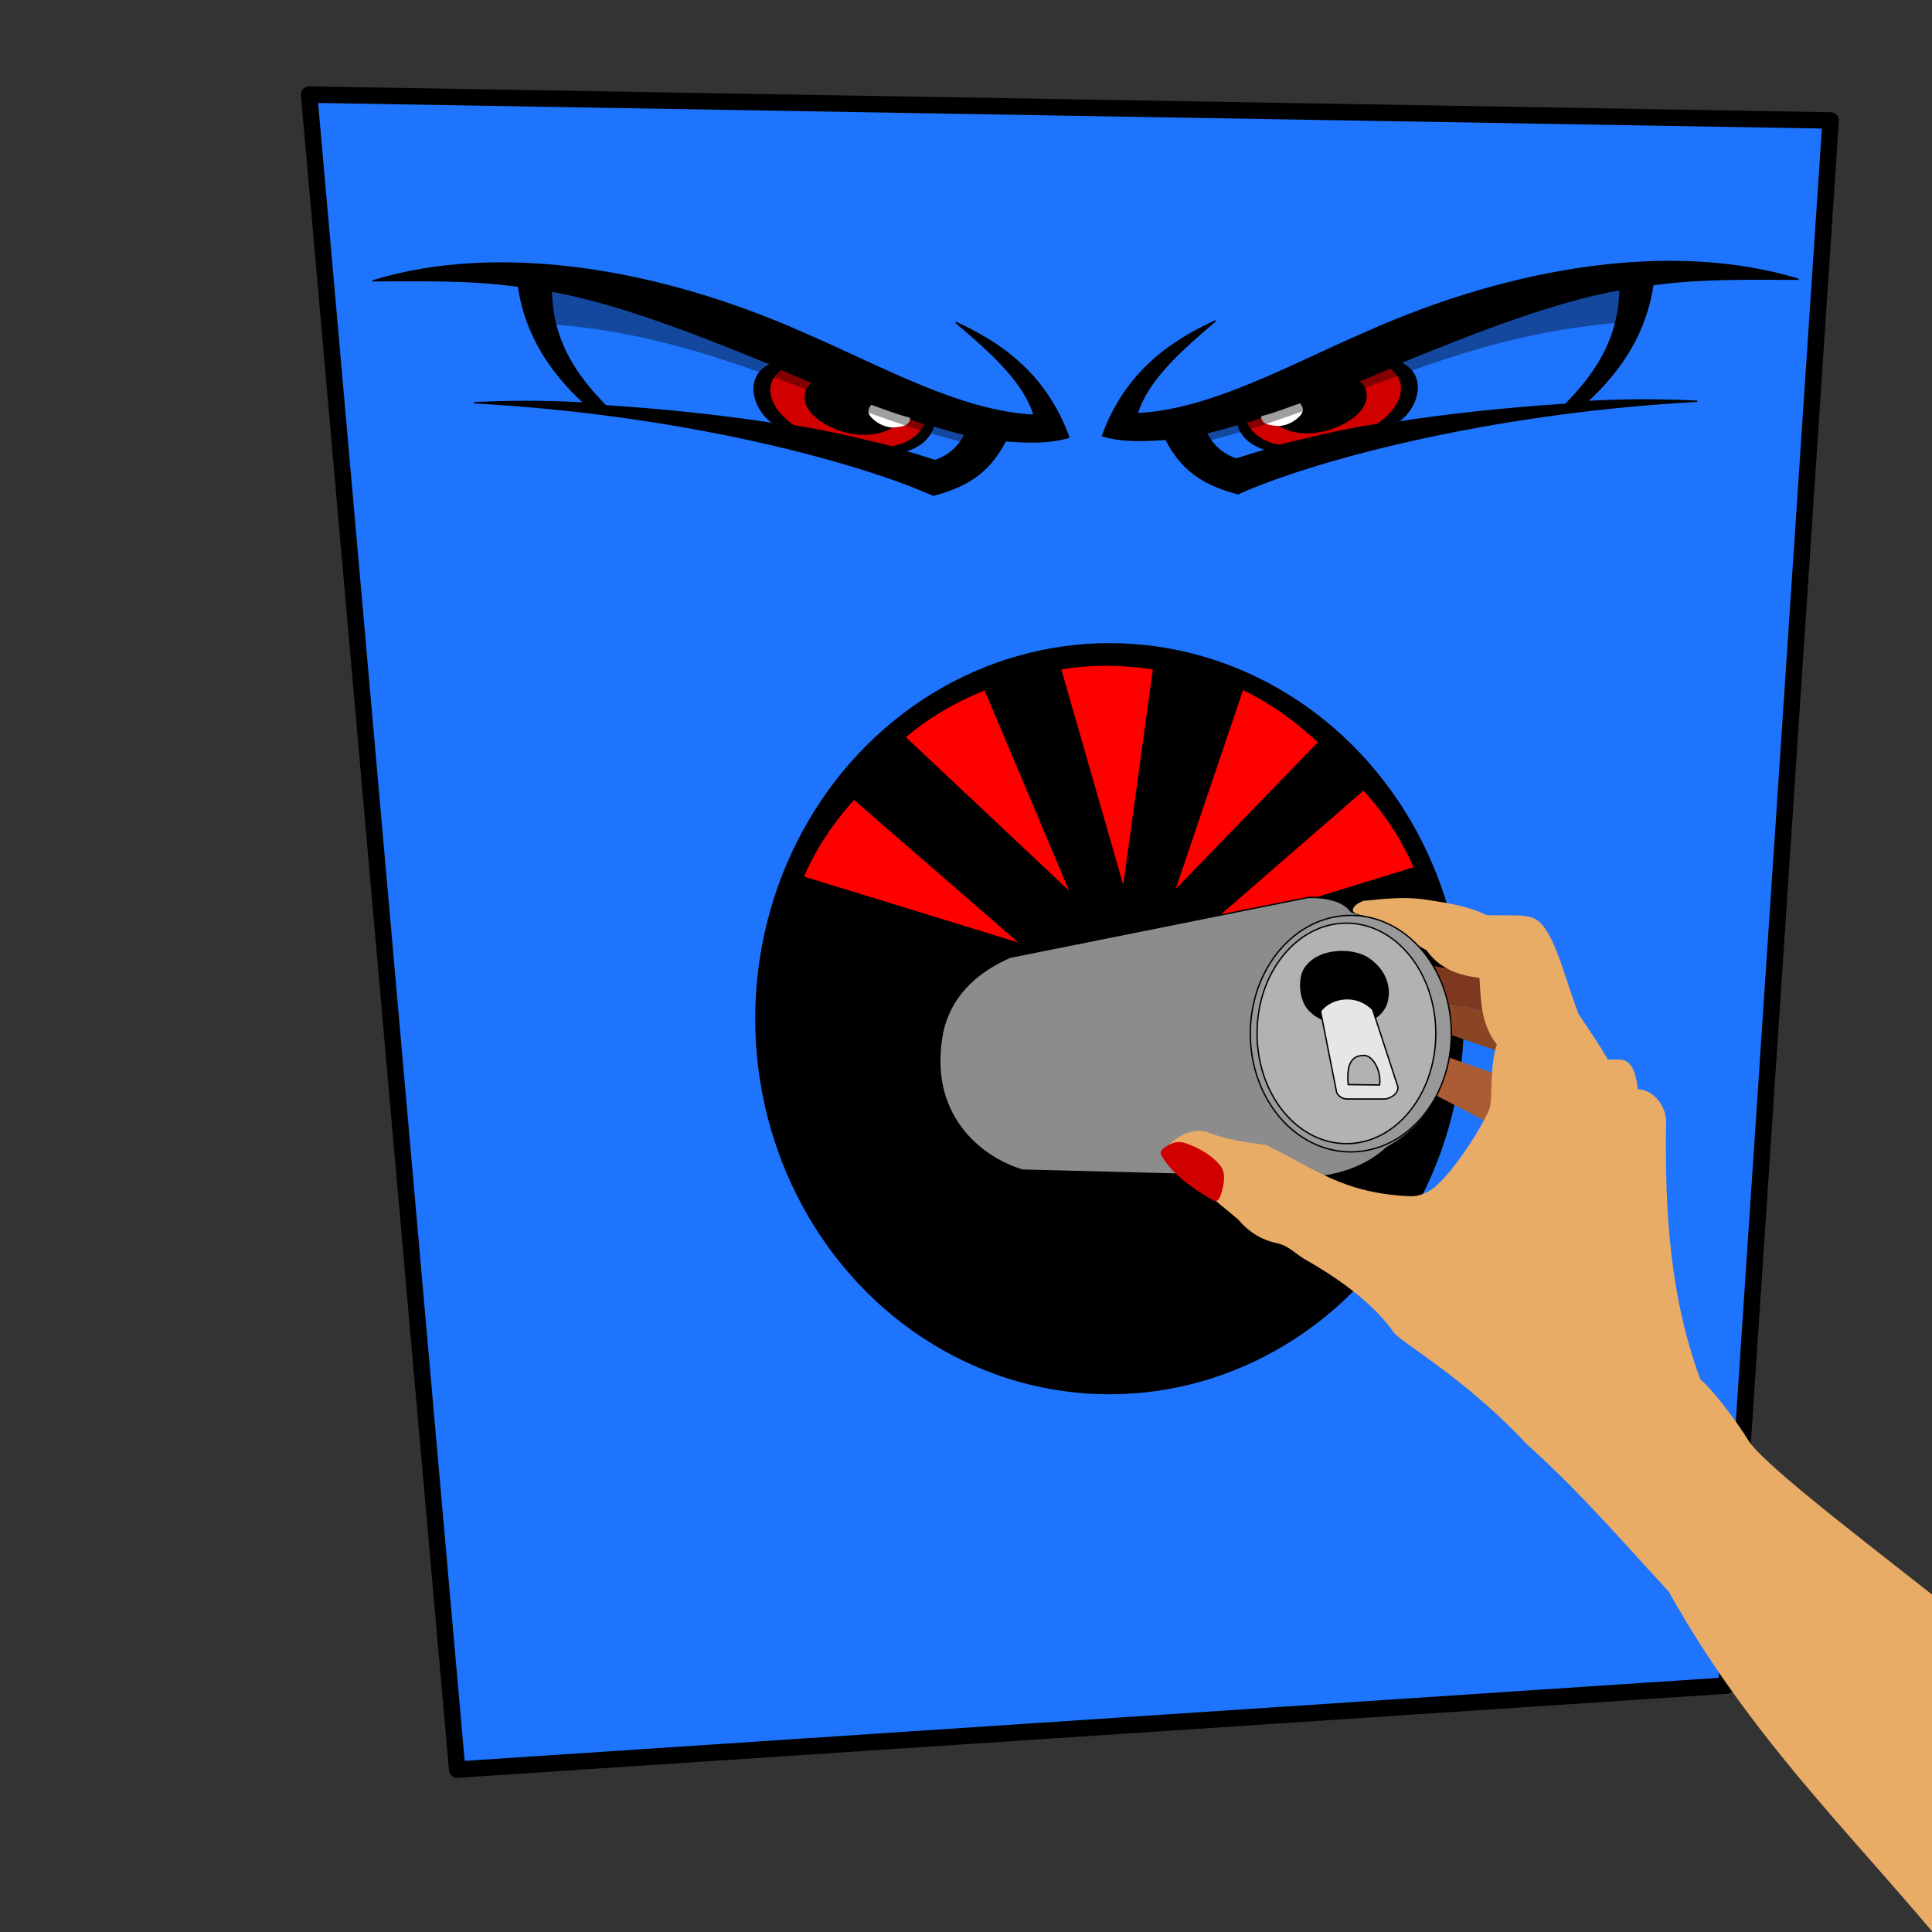 <?xml version="1.0" standalone="no"?>
<!DOCTYPE svg PUBLIC "-//W3C//DTD SVG 20010904//EN" "http://www.w3.org/TR/2001/REC-SVG-20010904/DTD/svg10.dtd">
<!-- Created using Krita: https://krita.org -->
<svg xmlns="http://www.w3.org/2000/svg" 
    xmlns:xlink="http://www.w3.org/1999/xlink"
    xmlns:krita="http://krita.org/namespaces/svg/krita"
    xmlns:sodipodi="http://sodipodi.sourceforge.net/DTD/sodipodi-0.dtd"
    width="822.857pt"
    height="822.857pt"
    viewBox="0 0 822.857 822.857">
<rect x="0" y="0" width="822.857" height="822.857" fill="#333333" stroke="none"/>
<defs/>
<path id="shape0" transform="matrix(1.419 0 0 1.419 131.657 40.279)" fill="#1e74fd" fill-rule="evenodd" stroke="#000000" stroke-width="4.937" stroke-linecap="square" stroke-linejoin="round" d="M0 0L44.434 502.766L425.417 477.53L456.686 7.765Z" sodipodi:nodetypes="ccccc"/><ellipse id="shape1" transform="matrix(1.419 0 0 1.419 321.947 274.201)" rx="106.149" ry="112.526" cx="106.149" cy="112.526" fill="#000000" fill-rule="evenodd" stroke="#000000" stroke-width="0.411" stroke-linecap="square" stroke-linejoin="bevel"/><path id="shape0" transform="matrix(-1.269 0.635 -0.635 -1.269 606.324 371.047)" fill="#ff0000" fill-rule="evenodd" stroke="#000000" stroke-width="4.114" stroke-linecap="square" stroke-linejoin="round" d="M0.278 0L78.483 13.054L3.854 32.196C0.933 22.095 -0.684 11.518 0.278 0Z" sodipodi:nodetypes="cccc"/><path id="shape01" transform="matrix(1.269 0.635 0.635 -1.269 338.15 375.002)" fill="#ff0000" fill-rule="evenodd" stroke="#000000" stroke-width="4.114" stroke-linecap="square" stroke-linejoin="round" d="M0.278 0L78.483 13.054L3.854 32.196C0.933 22.095 -0.684 11.518 0.278 0Z" sodipodi:nodetypes="cccc"/><path id="shape02" transform="matrix(-0.683 1.243 1.243 0.683 527.875 289.57)" fill="#ff0000" fill-rule="evenodd" stroke="#000000" stroke-width="4.114" stroke-linecap="square" stroke-linejoin="round" d="M0.261 0L73.624 13.054L3.616 32.196C0.875 22.095 -0.641 11.518 0.261 0Z" sodipodi:nodetypes="cccc"/><path id="shape2" transform="matrix(1.419 0 0 1.419 400.248 382.21)" fill="#8c8c8c" fill-rule="evenodd" stroke="#000000" stroke-width="0.411" stroke-linecap="square" stroke-linejoin="bevel" d="M24.832 81.858C12.355 78.132 -4.193 65.139 0.969 39.892C3.269 30.463 9.677 23.025 21.026 17.984L110.576 0.019C115.078 -0.147 121.027 0.743 123.45 4.237L127.377 5.837C141.566 7.937 154.358 23.504 153.124 42.203C152.09 55.824 148.354 67.149 134.214 75.077C127.932 80.882 120.298 83.208 112.104 84.096Z" sodipodi:nodetypes="cccccccccc"/><path id="shape3" transform="matrix(1.419 0 0 1.419 609.059 411.154)" fill="#7f3820" fill-rule="evenodd" stroke="none" stroke-width="0.411" stroke-linecap="square" stroke-linejoin="bevel" d="M18.669 14.246L2.469 10.697L0 0L18.411 3.394Z" sodipodi:nodetypes="ccccc"/><path id="shape4" transform="matrix(1.419 0 0 1.419 613.729 426.622)" fill="#8a4523" fill-rule="evenodd" stroke="none" stroke-width="0.411" stroke-linecap="square" stroke-linejoin="bevel" d="M1.286 9.36L18.653 15.409L18.362 3.99L0 0Z" sodipodi:nodetypes="ccccc"/><path id="shape5" transform="matrix(1.419 0 0 1.419 609.935 449.97)" fill="#ac5c35" fill-rule="evenodd" stroke="none" stroke-width="0.411" stroke-linecap="square" stroke-linejoin="bevel" d="M4.217 0L19.44 5.4L17.949 20.417L0 11.057Z" sodipodi:nodetypes="ccccc"/><path id="shape6" transform="matrix(1.419 0 0 1.419 496.594 382.493)" fill="#e8ac66" fill-rule="evenodd" stroke="none" stroke-width="0.411" stroke-linecap="square" stroke-linejoin="bevel" d="M0.047 75.896C0.847 72.82 7.301 68.502 12.629 70.296C17.198 72.26 23.561 73.268 30.157 74.151C44.527 81.17 53.314 88.76 73.578 89.497C76.135 89.577 78.795 88.217 80.633 86.806C88.398 79.989 96.671 65.137 97.143 63.096C98.07 60.447 97.13 49.815 99.325 43.968C94.415 37.677 94.586 30.768 94.088 23.966C87.859 23.169 82.151 21.286 78.233 15.675L59.25 5.202C57.769 5.039 55.744 4.463 56.122 3.384C56.372 2.442 57.352 1.586 59.25 0.838C65.189 0.244 71.129 -0.41 77.069 0.329C83.75 1.396 90.572 2.215 96.197 5.129C100.726 5.323 107.136 4.853 109.58 5.784C116.077 7.331 119.273 22.963 123.835 34.803C126.773 39.285 129.788 43.461 132.603 48.436C136.13 48.91 140.317 46.143 141.654 57.384C146.062 57.377 150.64 62.554 150.089 68.082C149.735 94.831 151.393 120.072 160.374 144.402C163.807 147.293 170.662 156.091 174.774 162.71C179.313 170.391 217.013 198.596 238.957 216.196L231.551 312.059C204.048 279.176 174.856 251.022 150.911 208.173C137.147 193.269 124.138 178.082 108.328 163.944C89.986 144.23 70.82 133.567 68.42 130.413C62.481 122.053 52.909 114.761 41.471 108.299C38.866 106.74 36.723 104.385 33.654 103.67C28.645 102.637 24.82 100.241 21.569 96.367L14.729 90.71C9.835 87.624 -0.791 80.498 0.047 75.896Z" sodipodi:nodetypes="ccccccccccccccccccccccccccccccc"/><ellipse id="shape7" transform="matrix(1.419 0 0 1.419 532.516 389.873)" rx="30.166" ry="35.493" cx="30.166" cy="35.493" fill="#999999" fill-rule="evenodd" stroke="#000000" stroke-width="0.411" stroke-linecap="square" stroke-linejoin="bevel"/><ellipse id="shape03" transform="matrix(1.419 0 0 1.419 535.388 393.175)" rx="26.826" ry="33.093" cx="26.826" cy="33.093" fill="#b2b2b2" stroke="#000000" stroke-width="0.411" stroke-linecap="square" stroke-linejoin="bevel"/><path id="shape8" transform="matrix(1.419 0 0 1.419 553.998 405.28)" fill="#000000" fill-rule="evenodd" stroke="#000000" stroke-width="0.411" stroke-linecap="square" stroke-linejoin="bevel" d="M0.958 5.529C4.867 -1.316 16.112 -1.02 20.45 2.186C26.168 6.098 27.237 12.079 25.489 16.277C21.439 24.515 7.87 22.673 3.17 18.18C-0.595 14.972 -0.551 8.215 0.958 5.529Z" sodipodi:nodetypes="ccccc"/><path id="shape9" transform="matrix(1.419 0 0 1.419 562.435 425.373)" fill="#e6e6e6" fill-rule="evenodd" stroke="#000000" stroke-width="0.411" stroke-linecap="square" stroke-linejoin="bevel" d="M4.834 28.137L0 3.709C3.44 -0.764 11.116 -1.515 15.634 3.246L23.194 26.389C23.464 27.895 21.887 29.718 19.389 30.092L8.126 30.092C6.239 30.128 5.323 29.023 4.834 28.137Z" sodipodi:nodetypes="ccccccc"/><path id="shape10" transform="matrix(1.419 0 0 1.419 574.047 449.489)" fill="#b2b2b2" fill-rule="evenodd" stroke="#000000" stroke-width="0.411" stroke-linecap="square" stroke-linejoin="bevel" d="M0.111 8.782L9.53 8.891C10.156 4.755 7.479 -0.344 4.511 0.018C-0.177 0.173 -0.198 5.257 0.111 8.782Z" sodipodi:nodetypes="cccc"/><path id="shape11" transform="matrix(1.419 0 0 1.419 494.627 486.688)" fill="#d00000" fill-rule="evenodd" stroke="#d00000" stroke-width="0.411" stroke-linecap="square" stroke-linejoin="bevel" d="M17.288 6.745C19.173 8.685 18.699 11.933 17.979 14.527C17.595 15.866 17.153 17.776 15.724 17.182C9.009 13.343 3.012 8.876 0.16 3.618C-0.458 2.624 0.851 1.666 1.796 1.181C4.205 -0.344 5.805 -0.211 7.797 0.563C11.106 1.689 15.288 4.147 17.288 6.745Z" sodipodi:nodetypes="ccccccc"/><path id="shape04" transform="matrix(0.162 1.409 1.409 -0.162 448.299 282.482)" fill="#ff0000" fill-rule="evenodd" stroke="#000000" stroke-width="4.114" stroke-linecap="square" stroke-linejoin="round" d="M0.278 0L78.483 13.054L3.854 32.196C0.933 22.095 -0.684 11.518 0.278 0Z" sodipodi:nodetypes="cccc"/><path id="shape05" transform="matrix(0.859 1.129 1.129 -0.859 381.267 313.602)" fill="#ff0000" fill-rule="evenodd" stroke="#000000" stroke-width="4.114" stroke-linecap="square" stroke-linejoin="round" d="M0.278 0L78.483 13.054L3.854 32.196C0.933 22.095 -0.684 11.518 0.278 0Z" sodipodi:nodetypes="cccc"/><g id="group0" transform="matrix(1.419 0 0 1.419 469.565 111.367)" fill="none">
  <path id="shape12" fill="#000000" fill-rule="evenodd" stroke="#000000" stroke-width="0.411" stroke-linecap="square" stroke-linejoin="round" d="M33.84 17.876C23.488 26.68 13.48 35.549 10.389 45.699C32.682 44.644 56.222 31.127 79.406 21.167C123.3 1.59 171.304 -6.084 208.8 5.327C194.132 5.299 179.392 4.954 165.189 6.973C163.152 20.938 156.002 32.346 145.44 42.047C158.581 41.328 168.871 41.509 178.354 41.944C113.668 45.542 61.766 60.195 40.629 69.716C32.477 67.421 24.488 64.207 19.029 53.361C12.686 53.82 6.343 54.157 0 52.333C6.988 33.071 20.754 23.849 33.84 17.876Z" sodipodi:nodetypes="ccccccccccc"/>
  <path id="shape13" transform="translate(31.491, 8.661)" fill="#1e74fd" fill-rule="evenodd" stroke="none" stroke-width="0.411" stroke-linecap="square" stroke-linejoin="bevel" d="M0 42.932C1.656 46.58 5.509 49.557 8.743 50.415C35.62 41.503 71.969 36.316 107.435 34.002C115.557 25.701 123.298 15.339 123.618 0C84.344 7.192 35.656 34.217 0 42.932Z" sodipodi:nodetypes="ccccc"/>
  <path id="shape14" transform="translate(40.703, 30.533)" fill="#000000" fill-rule="evenodd" stroke="#000000" stroke-width="0.411" stroke-linecap="square" stroke-linejoin="bevel" d="M0 18.603C15.859 13.404 32.469 6.594 48.979 0C56.538 3.513 54.135 13.041 48.388 17.254C34.818 19.898 20.665 21.98 8.255 25.912C3.3 24.244 1.008 21.739 0 18.603Z" sodipodi:nodetypes="ccccc"/>
  <path id="shape15" transform="translate(43.085, 31.917)" fill="#d00000" fill-rule="evenodd" stroke="#000000" stroke-width="0.411" stroke-linecap="square" stroke-linejoin="bevel" d="M0 16.401C0.967 18.722 4.269 22.49 10.037 23.256C19.528 20.964 28.923 18.612 39.475 16.983C46.842 12.063 49.404 4.342 43.239 0C29.03 6.162 14.548 11.394 0 16.401Z" sodipodi:nodetypes="ccccc"/>
  <path id="shape16" transform="translate(52.988, 35.985)" fill="#000000" fill-rule="evenodd" stroke="#000000" stroke-width="0.411" stroke-linecap="square" stroke-linejoin="bevel" d="M23.837 0C27.342 2.261 27.794 8.889 17.871 13.269C10.645 16.627 3.294 15.566 0 13.14L0.129 8.974C7.919 6.207 15.841 3.178 23.837 0Z" sodipodi:nodetypes="ccccc"/>
  <path id="shape17" transform="translate(47.82, 42.799)" fill="#ffffff" fill-rule="evenodd" stroke="#ffffff" stroke-width="0.411" stroke-linecap="square" stroke-linejoin="bevel" d="M0 3.806C3.806 2.859 7.611 1.317 11.417 0C12.76 1.724 11.987 2.927 10.466 4.191C8.961 5.461 6.568 6.634 4.089 6.326C2.148 6.063 0.14 5.868 0 3.806Z" sodipodi:nodetypes="ccccc"/>
  <path id="shape18" transform="translate(30.565, 6.979)" fill="#000000" fill-opacity="0.376" fill-rule="evenodd" stroke="none" stroke-width="0.411" stroke-linecap="square" stroke-linejoin="bevel" d="M0 44.563L1.363 46.787C42.398 36.472 75.312 15.182 124.689 11.417L126.437 0L72.437 11.109L16.071 36.309Z" sodipodi:nodetypes="ccccccc"/>
 </g><g id="group0" transform="matrix(-1.419 0 0 1.419 455.209 112.009)" fill="none">
  <path id="shape06" transform="translate(5.6843418860808e-14, -2.93494405667616e-06)" fill="#000000" fill-rule="evenodd" stroke="#000000" stroke-width="0.411" stroke-linecap="square" stroke-linejoin="round" d="M33.84 17.876C23.488 26.68 13.48 35.549 10.389 45.699C32.682 44.644 56.222 31.127 79.406 21.167C123.3 1.59 171.304 -6.084 208.8 5.327C194.132 5.299 179.392 4.954 165.189 6.973C163.152 20.938 156.002 32.346 145.44 42.047C158.581 41.328 168.871 41.509 178.354 41.944C113.668 45.542 61.766 60.195 40.629 69.716C32.477 67.421 24.488 64.207 19.029 53.361C12.686 53.82 6.343 54.157 0 52.333C6.988 33.071 20.754 23.849 33.84 17.876Z" sodipodi:nodetypes="ccccccccccc"/>
  <path id="shape1" transform="translate(31.491, 8.661)" fill="#1e74fd" fill-rule="evenodd" stroke-opacity="0" stroke="#000000" stroke-width="0" stroke-linecap="square" stroke-linejoin="bevel" d="M0 42.932C1.656 46.58 5.509 49.557 8.743 50.415C35.62 41.503 71.969 36.316 107.435 34.002C115.557 25.701 123.298 15.339 123.618 0C84.344 7.192 35.656 34.217 0 42.932Z" sodipodi:nodetypes="ccccc"/>
  <path id="shape2" transform="translate(40.703, 30.533)" fill="#000000" fill-rule="evenodd" stroke="#000000" stroke-width="0.411" stroke-linecap="square" stroke-linejoin="bevel" d="M0 18.603C15.859 13.404 32.469 6.594 48.979 0C56.538 3.513 54.135 13.041 48.388 17.254C34.818 19.898 20.665 21.98 8.255 25.912C3.3 24.244 1.008 21.739 0 18.603Z" sodipodi:nodetypes="ccccc"/>
  <path id="shape3" transform="translate(43.085, 31.917)" fill="#d00000" fill-rule="evenodd" stroke="#000000" stroke-width="0.411" stroke-linecap="square" stroke-linejoin="bevel" d="M0 16.401C0.967 18.722 4.269 22.49 10.037 23.256C19.528 20.964 28.923 18.612 39.475 16.983C46.842 12.063 49.404 4.342 43.239 0C29.03 6.162 14.548 11.394 0 16.401Z" sodipodi:nodetypes="ccccc"/>
  <path id="shape4" transform="translate(52.988, 35.985)" fill="#000000" fill-rule="evenodd" stroke="#000000" stroke-width="0.411" stroke-linecap="square" stroke-linejoin="bevel" d="M23.837 0C27.342 2.261 27.794 8.889 17.871 13.269C10.645 16.627 3.294 15.566 0 13.14L0.129 8.974C7.919 6.207 15.841 3.178 23.837 0Z" sodipodi:nodetypes="ccccc"/>
  <path id="shape5" transform="translate(47.82, 42.799)" fill="#ffffff" fill-rule="evenodd" stroke="#ffffff" stroke-width="0.411" stroke-linecap="square" stroke-linejoin="bevel" d="M0 3.806C3.806 2.859 7.611 1.317 11.417 0C12.76 1.724 11.987 2.927 10.466 4.191C8.961 5.461 6.568 6.634 4.089 6.326C2.148 6.063 0.14 5.868 0 3.806Z" sodipodi:nodetypes="ccccc"/>
  <path id="shape6" transform="translate(30.565, 6.979)" fill="#000000" fill-opacity="0.376" fill-rule="evenodd" stroke-opacity="0" stroke="#000000" stroke-width="0" stroke-linecap="square" stroke-linejoin="bevel" d="M0 44.563L1.363 46.787C42.398 36.472 75.312 15.182 124.689 11.417L126.437 0L72.437 11.109L16.071 36.309Z" sodipodi:nodetypes="ccccccc"/>
 </g>
</svg>
